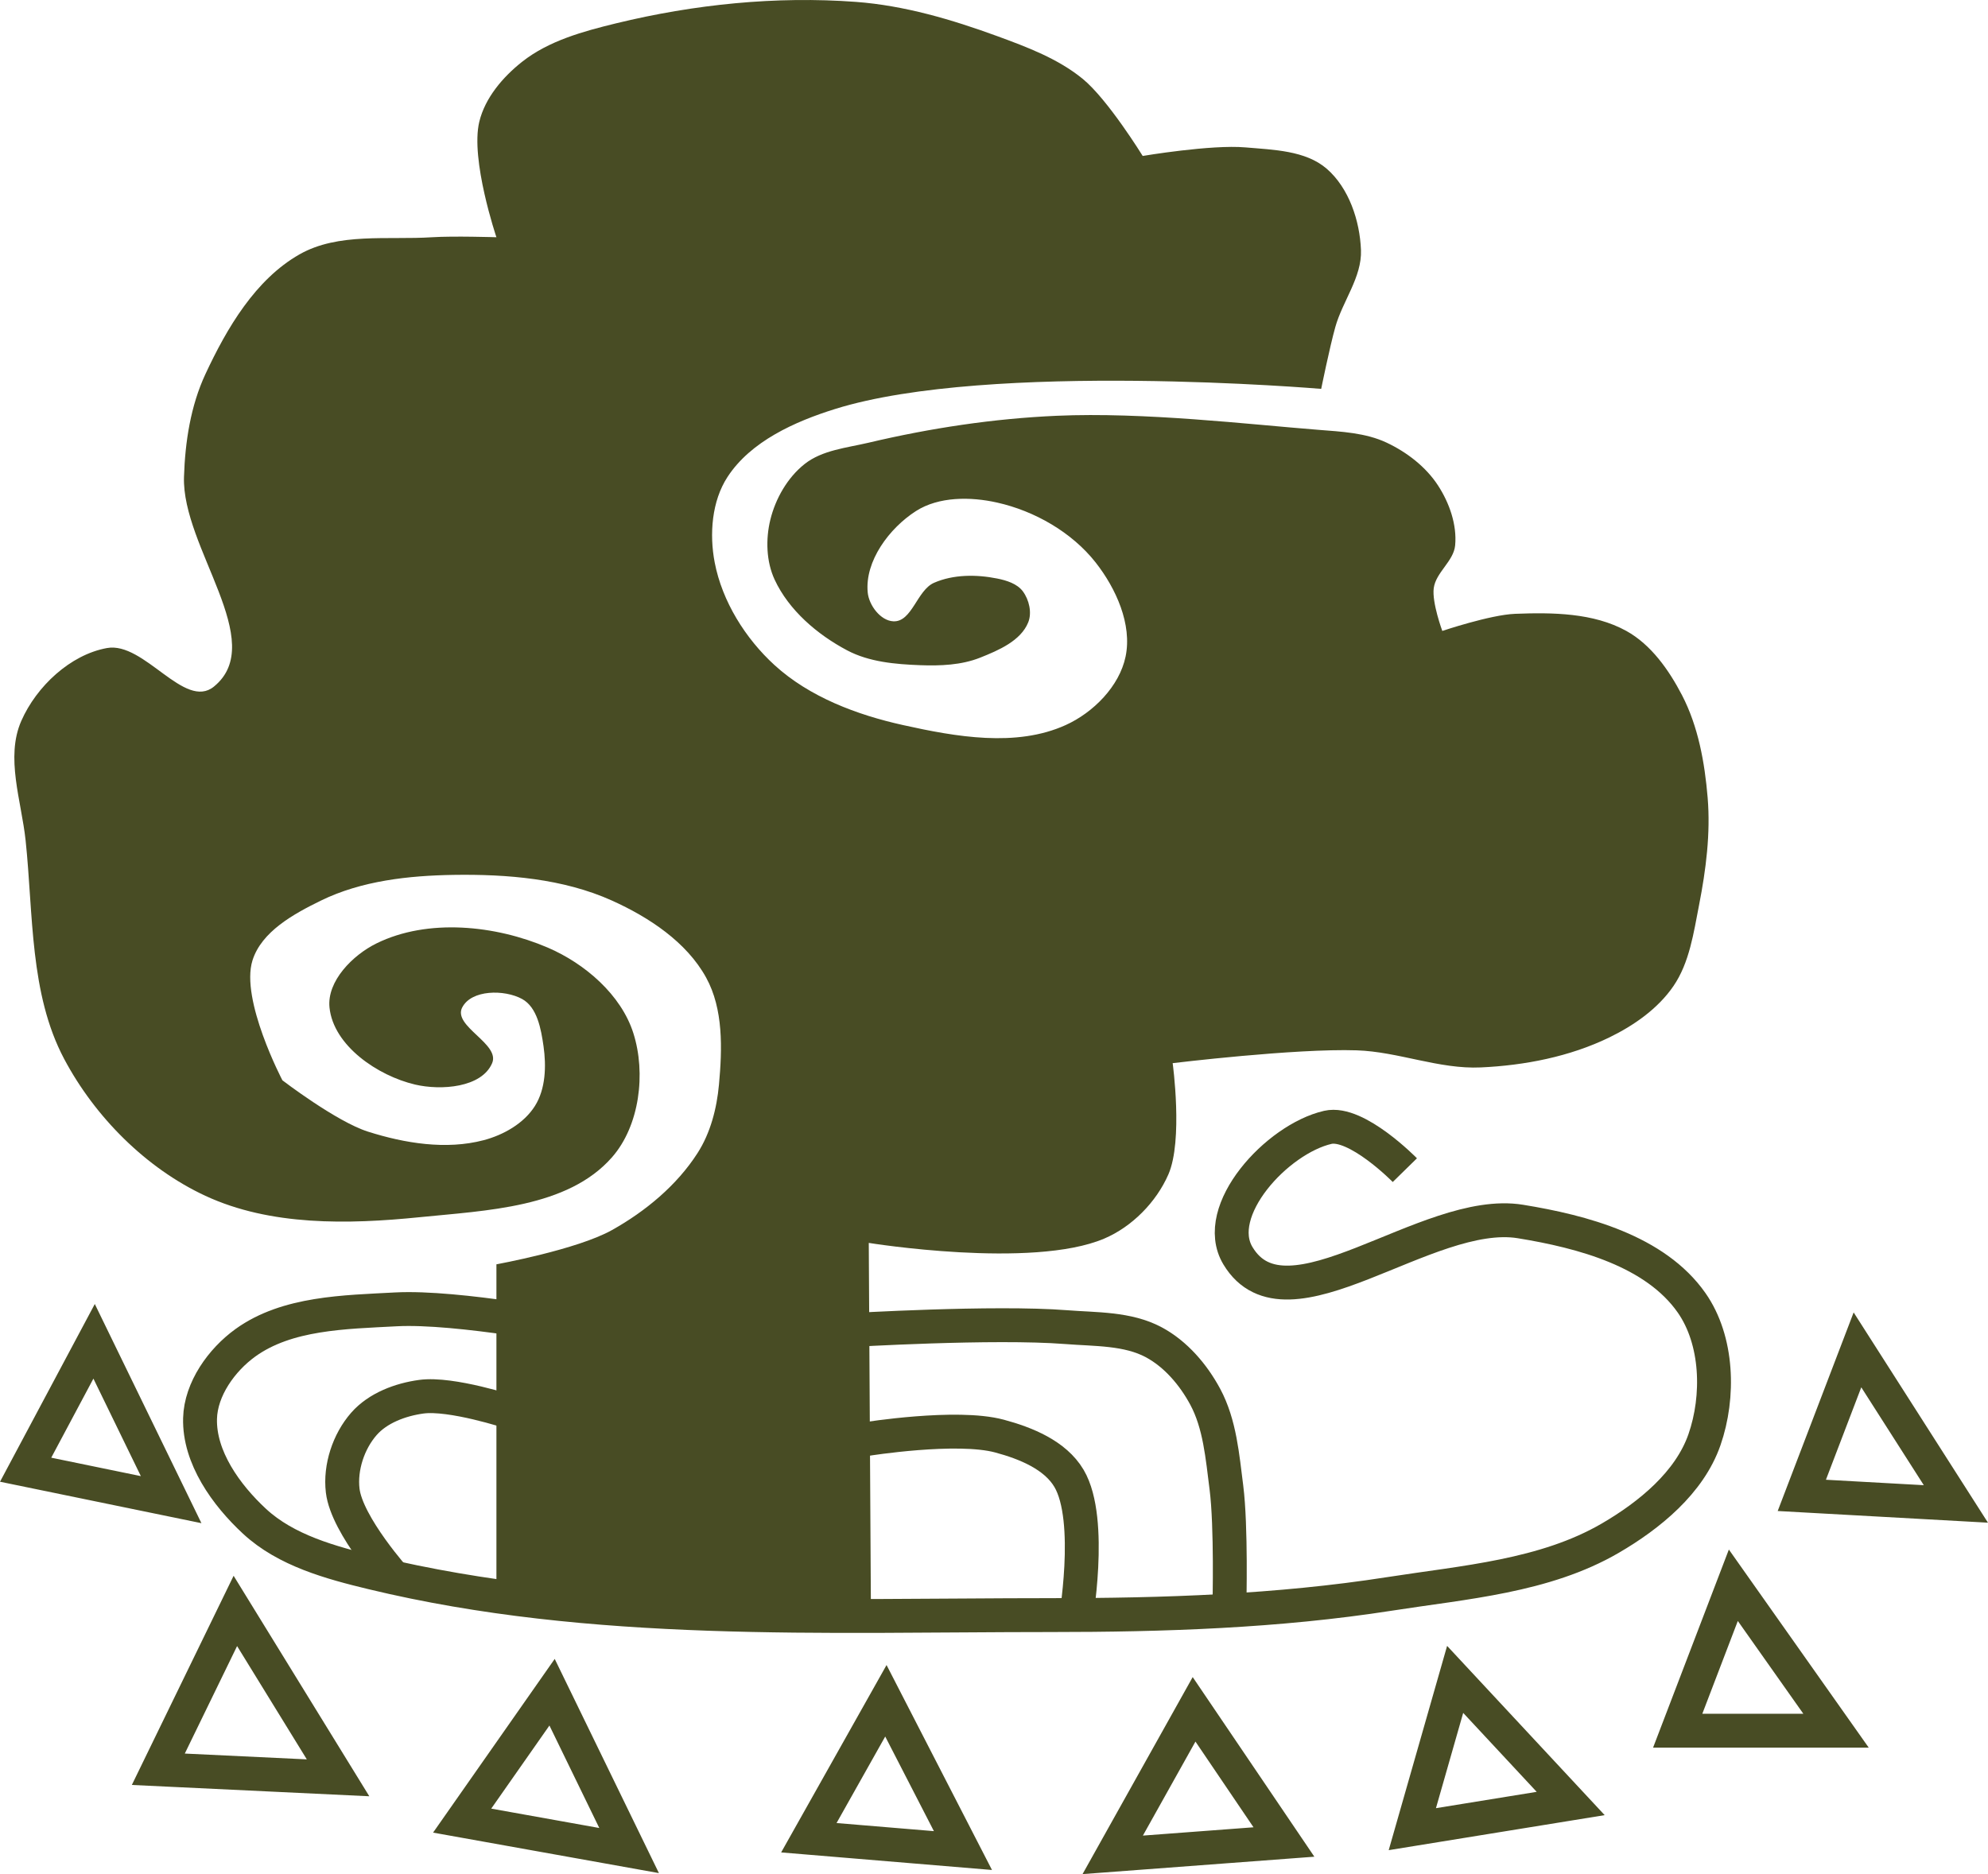<svg xmlns="http://www.w3.org/2000/svg" viewBox="0 0 84.31 79.492" height="300.44" width="318.65"><path d="M19.6 42.735c-.402.798 1.622 1.538 1.271 2.36-.443 1.04-2.166 1.166-3.267.908-1.585-.373-3.463-1.648-3.63-3.268-.115-1.12.986-2.226 1.997-2.722 2.173-1.067 5.035-.773 7.26.181 1.573.675 3.113 2 3.63 3.63.539 1.698.267 3.926-.907 5.264-1.88 2.144-5.331 2.254-8.168 2.542-3.025.306-6.319.373-9.076-.908-2.522-1.172-4.686-3.351-5.99-5.808-1.468-2.768-1.304-6.141-1.633-9.258-.178-1.685-.866-3.53-.182-5.082.64-1.453 2.068-2.802 3.63-3.086 1.582-.287 3.292 2.65 4.538 1.634 2.322-1.891-1.366-5.9-1.27-8.894.047-1.483.281-3.012.907-4.356.91-1.953 2.12-4.018 3.993-5.083 1.645-.934 3.74-.604 5.627-.726.906-.058 2.723 0 2.723 0s-1.113-3.295-.726-4.9c.244-1.012.999-1.896 1.815-2.542 1.128-.892 2.596-1.293 3.993-1.633C29.44.184 32.908-.172 36.3.08c2.049.153 4.06.746 5.99 1.452 1.27.465 2.584.958 3.63 1.815 1.067.875 2.541 3.268 2.541 3.268s2.905-.49 4.356-.363c1.185.103 2.551.128 3.45.907.941.818 1.403 2.202 1.451 3.449.044 1.147-.78 2.162-1.089 3.267-.241.863-.598 2.62-.598 2.62s-14.042-1.193-20.606.85c-1.72.536-3.586 1.375-4.57 2.883-.67 1.024-.776 2.429-.545 3.63.317 1.651 1.3 3.223 2.541 4.357 1.48 1.35 3.49 2.107 5.446 2.54 2.244.499 4.803.95 6.897 0 1.171-.53 2.279-1.644 2.541-2.904.285-1.367-.407-2.894-1.27-3.993-1.007-1.28-2.586-2.184-4.175-2.54-1.128-.254-2.476-.262-3.449.362-1.124.722-2.17 2.119-2.042 3.449.052.544.543 1.202 1.09 1.225.79.034.998-1.316 1.723-1.634.82-.359 1.8-.357 2.678-.181.398.08.847.219 1.089.544.265.358.393.904.227 1.316-.316.783-1.258 1.186-2.042 1.498-.793.315-1.688.35-2.541.318-1.053-.04-2.166-.136-3.097-.63-1.266-.67-2.472-1.701-3.075-3-.357-.771-.383-1.717-.181-2.542.22-.897.728-1.786 1.452-2.36.75-.594 1.791-.687 2.722-.907 2.613-.617 5.29-1.022 7.972-1.14 3.698-.164 8.134.363 11.087.595.982.078 2.013.125 2.904.545.855.403 1.663 1.023 2.178 1.815.481.738.808 1.664.727 2.541-.063.674-.818 1.145-.908 1.815-.082.612.363 1.815.363 1.815s2.03-.684 3.086-.726c1.59-.062 3.326-.043 4.719.726 1.051.581 1.806 1.658 2.36 2.723.69 1.328.965 2.865 1.089 4.356.125 1.513-.072 3.049-.363 4.538-.231 1.183-.408 2.455-1.09 3.449-.657.959-1.677 1.67-2.722 2.178-1.677.814-3.584 1.185-5.445 1.27-1.77.082-3.494-.666-5.264-.725-2.607-.088-7.805.544-7.805.544s.449 3.277-.182 4.72c-.514 1.176-1.541 2.22-2.722 2.722-3.064 1.302-9.984.182-9.984.182l.091 15.61-15.882-1.09V53.627s3.414-.62 4.9-1.452c1.421-.795 2.752-1.897 3.63-3.267.549-.854.816-1.894.908-2.904.14-1.517.19-3.203-.544-4.538-.828-1.508-2.425-2.56-3.993-3.267-2.068-.932-4.449-1.124-6.716-1.09-1.91.03-3.911.25-5.627 1.09-1.156.565-2.52 1.313-2.904 2.54-.522 1.667 1.27 5.083 1.27 5.083s2.285 1.752 3.63 2.178c1.562.496 3.317.78 4.901.363.844-.221 1.713-.713 2.178-1.452.457-.724.485-1.694.364-2.54-.104-.725-.267-1.646-.908-1.998-.75-.41-2.156-.4-2.541.363z" fill="#484c24"/><path d="M76.414 63.428l2.36-6.172 4.174 6.535zM71.15 73.41l2.36-6.17 4.356 6.17zM59.896 77.586l1.816-6.353 4.9 5.264zM47.19 78.675l3.45-6.172 3.811 5.627zM34.303 77.949l3.267-5.809 3.268 6.353zM19.6 77.223l3.813-5.446 3.267 6.716zM6.714 75.045l3.267-6.716 4.356 7.079zM1.087 62.339l2.904-5.446 3.267 6.716zM59.579 49.633s-2.053-2.095-3.267-1.815c-2.16.497-4.952 3.545-3.812 5.445 2.07 3.45 8.01-2.098 11.98-1.452 2.644.43 5.724 1.253 7.26 3.449 1.115 1.593 1.184 3.972.545 5.808-.633 1.819-2.33 3.206-3.994 4.175-2.782 1.62-6.185 1.868-9.367 2.365-4.743.74-9.573.898-14.374.898-9.603 0-19.416.455-28.75-1.797-1.77-.426-3.671-.944-5.006-2.182-1.207-1.118-2.354-2.718-2.31-4.363.033-1.247.913-2.48 1.925-3.21 1.767-1.273 4.204-1.299 6.38-1.416 2.617-.141 7.815.869 7.815.869" fill="none" stroke="#484c24" stroke-width="1.437"/><path d="M16.843 67.072s-2.137-2.363-2.31-3.85c-.115-.981.248-2.08.898-2.824.592-.677 1.548-1.034 2.439-1.155 1.269-.172 3.784.657 3.784.657M36.018 56.42s6.136-.369 9.19-.129c1.255.099 2.613.047 3.722.642.934.5 1.68 1.377 2.182 2.31.624 1.161.731 2.543.899 3.85.212 1.656.128 5.006.128 5.006" fill="none" stroke="#484c24" stroke-width="1.437"/><path d="M36.737 61.04s3.829-.616 5.647-.128c1.113.298 2.367.804 2.953 1.797 1.044 1.77.256 6.16.256 6.16" fill="none" stroke="#484c24" stroke-width="1.437"/></svg>